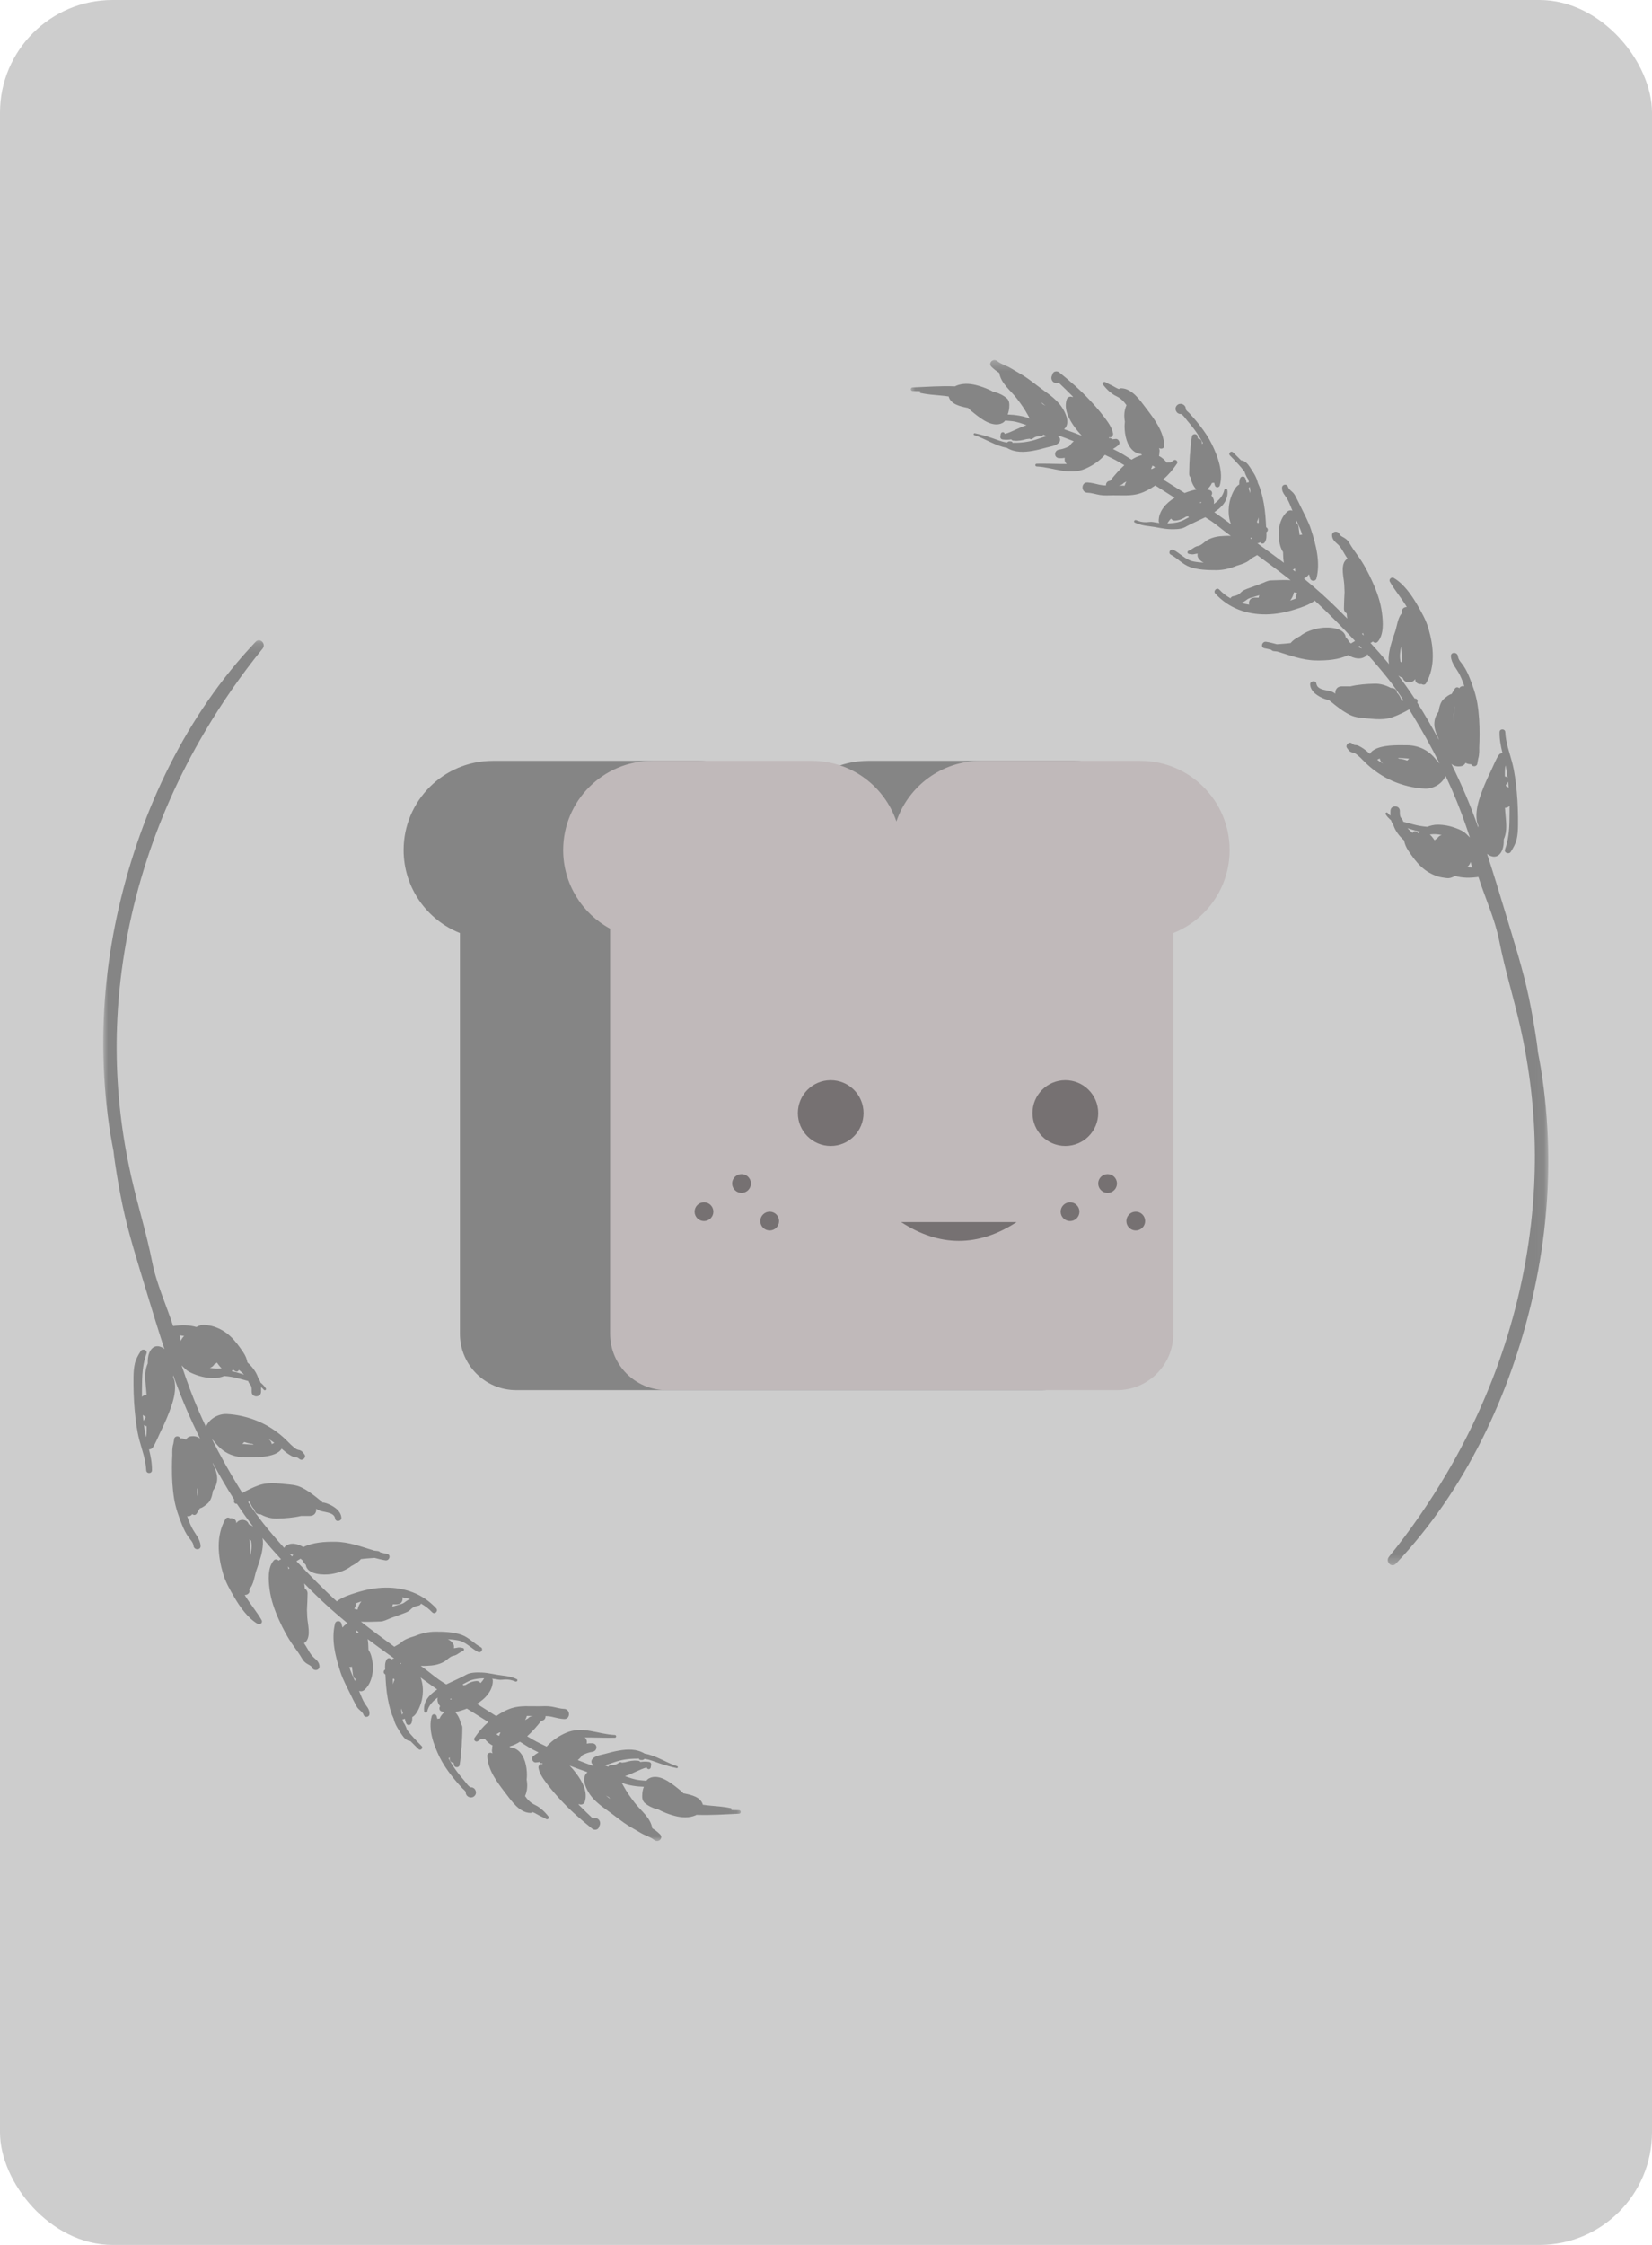 <?xml version="1.0" encoding="UTF-8"?>
<svg width="176px" height="239px" viewBox="0 0 176 239" version="1.1" xmlns="http://www.w3.org/2000/svg" xmlns:xlink="http://www.w3.org/1999/xlink">
    <!-- Generator: sketchtool 58 (101010) - https://sketch.com -->
    <title>BCDDDCFB-9A91-43EA-A84B-B6AB8FB7C80C</title>
    <desc>Created with sketchtool.</desc>
    <defs>
        <rect id="path-1" x="0" y="2.84217094e-14" width="176" height="239" rx="12"></rect>
        <polygon id="path-3" points="0.03 0.334 67.948 0.334 67.948 128.64 0.03 128.64"></polygon>
        <polygon id="path-5" points="0 0.165 67.918 0.165 67.918 128 0 128"></polygon>
    </defs>
    <g id="Page-1" stroke="none" stroke-width="1" fill="none" fill-rule="evenodd">
        <g id="0.0-i---Search-Empty" transform="translate(-218, -300)">
            <g id="Bitmap" transform="translate(218, 300)">
                <g id="No-bread-image">
                    <mask id="mask-2" fill="white">
                        <use xlink:href="#path-1"></use>
                    </mask>
                    <use id="Mask" fill="#CDCDCD" xlink:href="#path-1"></use>
                    <g id="Group-5" mask="url(#mask-2)">
                        <g transform="translate(-9, 17)">
                            <g id="Group-7" stroke-width="1" fill="none" transform="translate(20, 21)">
                                <g id="Group-3" transform="translate(86, 0)">
                                    <mask id="mask-4" fill="white">
                                        <use xlink:href="#path-3"></use>
                                    </mask>
                                    <g id="Clip-2"></g>
                                    <path d="M59.789,54.367 C59.631,54.345 59.475,54.322 59.318,54.296 C59.37,54.257 59.418,54.212 59.462,54.157 C59.563,54.033 59.637,53.905 59.691,53.773 C59.703,53.83 59.714,53.888 59.727,53.948 C59.757,54.079 59.789,54.21 59.817,54.341 C59.807,54.35 59.797,54.358 59.789,54.367 M56.101,51.29 C55.994,51.312 55.905,51.381 55.849,51.468 C55.7,51.264 55.556,51.055 55.381,50.888 C55.363,50.872 55.347,50.858 55.329,50.843 C55.345,50.84 55.361,50.838 55.375,50.836 C55.784,50.79 56.159,50.804 56.562,50.893 C56.573,50.895 56.584,50.898 56.595,50.901 C56.389,50.95 56.203,51.101 56.101,51.29 M54.139,50.725 C54.063,50.669 53.987,50.612 53.911,50.553 C53.738,50.418 53.538,50.524 53.51,50.685 C53.375,50.577 53.243,50.466 53.117,50.343 C53.059,50.286 53.003,50.226 52.948,50.166 C53.043,50.198 53.136,50.229 53.23,50.261 C53.574,50.375 53.914,50.466 54.26,50.537 C54.209,50.596 54.171,50.659 54.139,50.725 M53.088,42.81 C53.033,42.865 52.976,42.918 52.921,42.973 C52.637,42.869 52.345,42.798 52.049,42.767 C52.006,42.74 51.965,42.712 51.924,42.682 C52.134,42.694 52.344,42.707 52.553,42.719 C52.755,42.73 52.948,42.743 53.132,42.766 C53.117,42.781 53.102,42.795 53.088,42.81 M49.727,42.888 C49.8,42.827 49.897,42.785 50.005,42.756 C50.021,42.902 50.084,43.046 50.208,43.166 C50.253,43.212 50.3,43.256 50.349,43.303 C50.136,43.172 49.929,43.034 49.727,42.888 M48.11,29.483 C48.153,29.457 48.191,29.426 48.229,29.393 C48.241,29.485 48.259,29.577 48.283,29.667 C48.225,29.605 48.168,29.544 48.11,29.483 M47.707,30.905 C47.752,30.852 47.794,30.797 47.835,30.74 C47.926,30.839 48.016,30.939 48.107,31.038 C47.98,30.986 47.848,30.947 47.707,30.905 M41.455,18.962 C41.414,18.68 41.377,18.395 41.344,18.103 C41.329,17.877 41.217,17.729 41.073,17.652 C41.09,17.572 41.106,17.493 41.122,17.414 C41.234,17.678 41.348,17.941 41.469,18.202 C41.574,18.43 41.661,18.676 41.732,18.928 C41.639,18.922 41.543,18.934 41.455,18.962 M41.085,25.394 C41.025,25.491 41.026,25.612 41.067,25.719 C40.989,25.751 40.911,25.782 40.832,25.809 C40.703,25.856 40.574,25.899 40.445,25.94 C40.618,25.731 40.752,25.475 40.833,25.157 C40.842,25.125 40.845,25.092 40.849,25.06 C40.895,25.069 40.941,25.077 40.987,25.086 C41.056,25.101 41.124,25.12 41.192,25.141 C41.165,25.225 41.14,25.303 41.085,25.394 M40.955,22.512 C40.975,22.624 40.989,22.737 40.992,22.852 C40.904,22.784 40.817,22.715 40.729,22.646 C40.806,22.62 40.882,22.576 40.955,22.512 M37.154,25.407 C37.123,25.484 37.106,25.556 37.102,25.627 C36.912,25.622 36.739,25.617 36.601,25.623 C36.601,25.625 36.601,25.628 36.601,25.631 C36.178,25.638 35.985,26.056 36.088,26.377 C35.806,26.332 35.529,26.271 35.26,26.191 C35.414,26.131 35.559,26.049 35.695,25.948 C35.886,25.806 35.967,25.73 36.197,25.663 C36.521,25.568 36.845,25.472 37.168,25.376 C37.164,25.386 37.159,25.396 37.154,25.407 M36.917,17.553 C36.988,17.405 37.044,17.25 37.086,17.087 C37.093,17.276 37.095,17.464 37.097,17.652 C37.061,17.663 37.024,17.677 36.991,17.694 C36.985,17.682 36.98,17.669 36.974,17.657 C36.959,17.625 36.94,17.59 36.917,17.553 M36.19,19.291 C36.247,19.277 36.298,19.257 36.347,19.234 C36.347,19.256 36.347,19.278 36.346,19.299 C36.345,19.339 36.349,19.375 36.354,19.41 C36.299,19.37 36.244,19.331 36.19,19.291 M36.023,14.028 C36.045,13.951 36.08,13.886 36.136,13.846 C36.137,13.846 36.138,13.844 36.141,13.843 C36.141,13.849 36.143,13.856 36.144,13.863 C36.172,14.003 36.19,14.146 36.207,14.287 C36.202,14.357 36.194,14.428 36.19,14.497 C36.153,14.329 36.1,14.17 36.023,14.028 M30.907,15.562 C30.882,15.546 30.857,15.53 30.833,15.515 C30.847,15.494 30.862,15.473 30.875,15.453 C30.936,15.452 30.983,15.457 31.022,15.467 C30.983,15.498 30.946,15.53 30.907,15.562 M29.166,17.335 C28.693,17.598 28.169,17.678 27.63,17.715 C27.544,17.722 27.457,17.724 27.37,17.726 C27.471,17.536 27.605,17.366 27.758,17.21 C27.848,17.345 27.996,17.44 28.179,17.429 C28.624,17.404 29.007,17.239 29.354,17.007 C29.427,16.998 29.498,16.986 29.57,16.973 C29.6,17.009 29.631,17.041 29.669,17.069 C29.5,17.156 29.333,17.243 29.166,17.335 M25.759,11.926 C25.714,11.923 25.668,11.925 25.625,11.932 C25.667,11.849 25.707,11.763 25.741,11.675 C25.755,11.64 25.763,11.605 25.766,11.571 C25.888,11.609 25.983,11.671 26.06,11.749 C25.958,11.805 25.858,11.863 25.759,11.926 M22.82,13.704 C22.794,13.704 22.769,13.704 22.743,13.704 C22.556,13.702 22.369,13.7 22.181,13.698 C22.186,13.694 22.189,13.691 22.193,13.687 C22.217,13.687 22.242,13.685 22.267,13.681 C22.398,13.659 22.491,13.614 22.597,13.536 C22.632,13.509 22.66,13.479 22.68,13.446 C22.789,13.384 22.898,13.322 23.007,13.261 C22.924,13.397 22.859,13.544 22.82,13.704 M14.067,5.012 C14.025,4.951 13.985,4.891 13.944,4.83 C14.096,4.949 14.247,5.07 14.392,5.197 C14.281,5.137 14.173,5.076 14.067,5.012 M52.276,30.814 C52.306,31.399 52.337,31.985 52.366,32.57 C52.328,32.536 52.289,32.503 52.251,32.47 C52.225,32.447 52.208,32.434 52.195,32.426 C52.199,32.408 52.197,32.373 52.185,32.308 C52.091,31.833 52.174,31.305 52.276,30.814 M57.869,38.011 C57.877,37.71 57.906,37.43 57.954,37.162 C57.956,37.209 57.959,37.258 57.961,37.306 C57.952,37.519 57.948,37.732 57.941,37.946 C57.903,38 57.879,38.069 57.877,38.154 C57.874,38.372 57.868,38.608 57.864,38.852 C57.861,38.571 57.862,38.29 57.869,38.011 M63.367,43.604 C63.379,43.567 63.391,43.53 63.402,43.494 C63.492,43.927 63.56,44.362 63.617,44.801 C63.542,44.719 63.435,44.667 63.33,44.672 C63.312,44.314 63.325,43.957 63.367,43.604 M63.738,45.87 C63.66,45.787 63.559,45.728 63.452,45.705 C63.444,45.661 63.438,45.617 63.431,45.572 C63.515,45.459 63.595,45.345 63.668,45.223 C63.694,45.438 63.716,45.654 63.738,45.87 M67.931,84.139 C67.863,81.327 67.611,78.504 67.158,75.726 C67.066,75.17 66.966,74.614 66.856,74.06 C66.81,73.636 66.758,73.211 66.694,72.785 C66.461,71.229 66.194,69.681 65.868,68.142 C65.221,65.077 64.252,62.091 63.353,59.093 C62.733,57.025 62.101,54.962 61.432,52.909 C61.891,53.272 62.504,53.376 62.896,52.779 C63.161,52.378 63.219,51.853 63.208,51.356 C63.619,50.44 63.445,49.497 63.371,48.498 C63.362,48.378 63.344,48.2 63.334,48.003 C63.523,48.009 63.71,47.93 63.828,47.789 C63.831,48.325 63.82,48.861 63.813,49.396 C63.797,50.426 63.692,51.454 63.341,52.429 C63.208,52.798 63.761,52.999 63.955,52.687 C64.208,52.281 64.467,51.841 64.578,51.371 C64.69,50.885 64.719,50.379 64.723,49.883 C64.736,48.69 64.704,47.486 64.592,46.299 C64.494,45.265 64.366,44.186 64.102,43.181 C63.818,42.107 63.417,41.071 63.37,39.95 C63.353,39.558 62.762,39.555 62.759,39.95 C62.75,40.715 62.889,41.45 63.074,42.183 C62.919,42.176 62.761,42.242 62.655,42.405 C62.335,42.898 62.055,43.643 61.76,44.241 C61.337,45.097 60.964,45.986 60.661,46.89 C60.394,47.695 60.213,48.532 60.334,49.378 C60.361,49.554 60.417,49.726 60.499,49.881 C60.496,49.958 60.493,50.034 60.492,50.11 C60.481,50.079 60.472,50.049 60.461,50.019 C59.664,47.73 58.703,45.501 57.628,43.328 C57.897,43.551 58.254,43.654 58.723,43.556 C58.894,43.52 59.06,43.375 59.136,43.209 C59.308,43.32 59.513,43.369 59.738,43.361 C59.828,43.655 60.321,43.643 60.385,43.331 C60.422,43.149 60.451,42.967 60.479,42.785 C60.551,42.57 60.577,42.331 60.587,42.137 C60.597,41.961 60.597,41.78 60.593,41.596 C60.618,41.14 60.625,40.681 60.628,40.217 C60.634,39.099 60.575,37.986 60.394,36.882 C60.233,35.924 59.899,34.977 59.535,34.077 C59.364,33.652 59.161,33.242 58.904,32.862 C58.693,32.548 58.369,32.272 58.327,31.868 C58.277,31.4 57.548,31.382 57.577,31.868 C57.622,32.63 58.179,33.17 58.506,33.817 C58.702,34.205 58.867,34.627 59.009,35.06 C58.813,34.999 58.566,35.083 58.468,35.275 C58.35,35.149 58.124,35.12 57.999,35.313 C57.879,35.498 57.763,35.69 57.654,35.887 C57.352,35.95 57.099,36.187 56.865,36.372 C56.485,36.67 56.339,37.243 56.262,37.758 C56.014,38.089 55.86,38.449 55.817,38.898 C55.761,39.478 56.001,40.111 56.267,40.642 C56.276,40.679 56.282,40.716 56.291,40.754 C55.57,39.419 54.811,38.089 53.99,36.803 C54.069,36.646 54.024,36.409 53.819,36.376 C53.78,36.37 53.742,36.368 53.706,36.363 C53.158,35.526 52.582,34.71 51.973,33.927 C52.123,34.03 52.282,34.119 52.448,34.186 C52.597,34.764 53.487,34.801 53.767,34.289 C53.772,34.332 53.776,34.375 53.782,34.417 C53.826,34.735 54.157,34.869 54.448,34.824 C54.596,34.929 54.822,34.926 54.934,34.73 C55.946,32.964 55.738,30.812 55.188,28.926 C54.913,27.985 54.449,27.18 53.959,26.341 C53.365,25.327 52.552,24.167 51.521,23.553 C51.299,23.372 50.91,23.641 51.078,23.939 C51.609,24.875 52.332,25.696 52.88,26.63 C52.578,26.612 52.264,26.859 52.386,27.205 C52.391,27.218 52.395,27.231 52.4,27.246 C51.924,27.68 51.825,28.681 51.654,29.192 C51.412,29.917 51.14,30.631 51.014,31.389 C50.942,31.818 50.89,32.287 50.988,32.707 C50.343,31.933 49.68,31.176 48.998,30.435 C49.1,30.419 49.197,30.369 49.254,30.289 C49.381,30.442 49.637,30.484 49.781,30.322 C50.452,29.559 50.35,28.215 50.235,27.28 C50.089,26.108 49.691,24.992 49.207,23.92 C48.776,22.964 48.281,22.019 47.665,21.169 C47.34,20.721 47.022,20.274 46.747,19.795 C46.62,19.575 46.492,19.455 46.286,19.308 C46.15,19.21 45.771,19.06 45.716,18.892 C45.578,18.466 44.898,18.526 44.912,19 C44.926,19.406 45.191,19.657 45.481,19.909 C45.887,20.26 46.084,20.735 46.371,21.184 C46.432,21.282 46.497,21.379 46.56,21.476 C46.463,21.531 46.377,21.608 46.31,21.694 C45.827,22.322 46.166,23.497 46.212,24.212 C46.231,24.486 46.229,24.754 46.246,25.023 C46.22,25.608 46.186,26.194 46.181,26.781 C46.178,27.035 46.302,27.211 46.473,27.309 C46.484,27.493 46.503,27.675 46.535,27.855 C46.248,27.564 45.96,27.274 45.672,26.985 C44.471,25.781 43.214,24.66 41.91,23.592 C41.966,23.574 42.023,23.547 42.076,23.509 C42.236,23.395 42.362,23.275 42.465,23.148 C42.501,23.291 42.54,23.435 42.579,23.581 C42.667,23.911 43.167,23.916 43.252,23.581 C43.692,21.86 43.198,19.987 42.659,18.329 C42.396,17.524 41.959,16.748 41.594,15.982 C41.423,15.625 41.248,15.269 41.065,14.917 C40.954,14.705 40.864,14.542 40.685,14.381 C40.51,14.224 40.298,14.056 40.22,13.828 C40.102,13.48 39.605,13.547 39.585,13.913 C39.567,14.241 39.703,14.505 39.9,14.763 C40.173,15.121 40.335,15.488 40.504,15.904 C40.569,16.061 40.631,16.219 40.695,16.377 C40.518,16.302 40.301,16.319 40.105,16.502 C39.164,17.371 39.061,18.968 39.405,20.144 C39.465,20.352 39.563,20.566 39.693,20.773 C39.699,21.239 39.73,21.644 39.781,21.916 C39.423,21.644 39.061,21.375 38.696,21.107 C38.119,20.682 37.538,20.262 36.955,19.843 C37.062,19.835 37.166,19.797 37.252,19.726 C37.256,19.73 37.258,19.735 37.261,19.739 C37.379,19.919 37.628,19.919 37.745,19.739 C37.955,19.417 37.935,19.035 37.913,18.662 C37.942,18.642 37.97,18.619 37.995,18.593 C38.1,18.488 38.099,18.315 37.995,18.21 C37.961,18.177 37.925,18.148 37.887,18.122 C37.87,17.717 37.847,17.312 37.812,16.908 C37.739,16.018 37.584,15.123 37.336,14.266 C37.249,13.969 37.139,13.686 37.009,13.415 C37.001,13.38 36.992,13.344 36.983,13.309 C36.824,12.701 36.49,12.239 36.153,11.72 C35.934,11.381 35.633,11.04 35.225,11.015 C34.942,10.724 34.649,10.439 34.359,10.158 C34.145,9.949 33.821,10.271 34.031,10.485 C34.568,11.035 35.108,11.59 35.575,12.191 C35.615,12.3 35.65,12.403 35.684,12.486 C35.755,12.662 35.828,12.825 35.948,12.975 C35.99,13.028 36.027,13.183 36.06,13.353 C36,13.338 35.933,13.344 35.862,13.381 C35.846,13.389 35.83,13.398 35.814,13.407 C35.783,13.244 35.744,13.085 35.685,12.936 C35.563,12.62 35.189,12.699 35.119,12.94 C35.116,12.939 35.113,12.937 35.109,12.936 C35.039,13.137 35.023,13.358 35.028,13.58 C34.464,13.867 34.097,15.002 34.006,15.416 C33.839,16.192 33.851,17.063 34.142,17.807 C33.555,17.377 32.968,16.946 32.371,16.53 C33.226,15.968 33.899,15.225 33.756,14.167 C33.734,14.003 33.462,14.013 33.431,14.167 C33.307,14.784 32.865,15.268 32.312,15.665 C32.4,15.329 32.279,14.998 32.053,14.745 C32.186,14.594 32.161,14.294 31.965,14.212 C31.847,14.162 31.724,14.126 31.596,14.101 C31.84,13.908 32.004,13.676 32.113,13.419 C32.194,13.419 32.275,13.409 32.351,13.387 C32.374,13.487 32.4,13.586 32.43,13.685 C32.506,13.94 32.879,13.945 32.952,13.685 C33.357,12.257 32.737,10.575 32.108,9.292 C31.768,8.597 31.331,7.951 30.859,7.338 C30.623,7.033 30.376,6.737 30.124,6.446 C29.987,6.288 29.845,6.134 29.703,5.981 C29.609,5.881 29.328,5.682 29.33,5.533 C29.333,5.057 28.731,4.815 28.396,5.148 C28.059,5.483 28.304,6.079 28.783,6.077 C28.99,6.077 29.388,6.679 29.52,6.828 C29.77,7.111 30.007,7.402 30.23,7.704 C30.577,8.17 30.887,8.663 31.162,9.175 C31.121,9.202 31.081,9.235 31.045,9.277 C31.045,9.226 31.045,9.175 31.043,9.124 C31.036,8.845 30.837,8.7 30.625,8.688 C30.612,8.606 30.599,8.525 30.584,8.443 C30.531,8.148 30.039,8.148 29.987,8.443 C29.879,9.043 29.825,9.655 29.79,10.268 C29.777,10.328 29.769,10.387 29.765,10.45 C29.723,11.107 29.692,11.758 29.692,12.417 C29.68,12.593 29.74,12.728 29.837,12.824 C29.917,13.271 30.093,13.695 30.422,14.077 C30.435,14.091 30.449,14.104 30.462,14.117 C30.033,14.192 29.601,14.331 29.207,14.487 C28.444,14.005 27.68,13.526 26.917,13.046 C27.5,12.545 27.96,11.996 28.4,11.347 C28.54,11.139 28.26,10.861 28.052,11.001 C27.939,11.077 27.828,11.154 27.718,11.233 C27.578,11.24 27.431,11.222 27.296,11.248 C27.083,10.95 26.778,10.701 26.49,10.552 C26.483,10.549 26.477,10.546 26.471,10.543 C26.506,10.435 26.522,10.319 26.513,10.196 C26.556,10.039 26.549,9.866 26.47,9.695 C26.694,9.847 27.056,9.766 27.039,9.424 C26.958,7.875 25.987,6.626 25.077,5.43 C24.447,4.604 23.615,3.371 22.467,3.335 C22.353,3.331 22.265,3.366 22.202,3.421 C22.048,3.359 21.899,3.293 21.739,3.193 C21.426,3.001 21.069,2.874 20.757,2.681 C20.606,2.588 20.389,2.781 20.502,2.932 C20.851,3.401 21.385,3.925 21.916,4.172 C22.406,4.4 22.724,4.722 23.014,5.139 C23.012,5.143 23.011,5.145 23.009,5.149 C22.756,5.714 22.737,6.313 22.842,6.903 C22.817,7.09 22.808,7.272 22.81,7.414 C22.817,8.286 23.034,9.402 23.734,9.995 C23.962,10.188 24.262,10.32 24.564,10.333 C24.599,10.37 24.635,10.402 24.671,10.438 C24.624,10.45 24.575,10.463 24.527,10.479 C24.183,10.587 23.86,10.746 23.555,10.94 L22.739,10.431 C22.366,10.198 21.972,9.993 21.57,9.803 C21.771,9.684 21.965,9.553 22.146,9.403 C22.409,9.185 22.197,8.709 21.865,8.73 C21.726,8.739 21.586,8.755 21.449,8.776 C21.413,8.653 21.277,8.602 21.164,8.665 C21.163,8.624 21.159,8.582 21.153,8.54 C21.391,8.65 21.625,8.37 21.579,8.14 C21.447,7.461 21.015,6.9 20.605,6.359 C20.144,5.752 19.645,5.18 19.125,4.623 C18.115,3.54 17.003,2.571 15.849,1.644 C15.583,1.43 15.114,1.541 15.127,1.942 C15.121,1.734 15.139,1.851 15.078,1.966 C14.889,2.327 15.121,2.786 15.55,2.786 C15.636,2.786 15.714,2.767 15.783,2.734 C16.306,3.224 16.817,3.725 17.319,4.237 C17.301,4.25 17.284,4.262 17.269,4.277 C17.056,4.167 16.74,4.241 16.647,4.524 C16.298,5.576 16.911,6.684 17.521,7.513 C17.744,7.818 17.991,8.113 18.259,8.39 C17.638,8.147 17.012,7.917 16.38,7.701 C16.388,7.681 16.397,7.66 16.404,7.639 C16.443,7.61 16.479,7.575 16.509,7.537 C16.999,6.901 16.479,5.849 16.087,5.291 C15.606,4.609 14.928,4.094 14.255,3.612 C13.452,3.04 12.725,2.407 11.874,1.896 C11.484,1.661 11.084,1.441 10.696,1.204 C10.231,0.919 9.67,0.789 9.239,0.442 C8.815,0.101 8.237,0.64 8.629,1.048 C8.873,1.3 9.157,1.508 9.458,1.699 C9.644,2.839 10.646,3.538 11.331,4.427 C11.771,5 12.167,5.566 12.515,6.202 C12.581,6.323 12.649,6.444 12.719,6.564 C12.343,6.412 11.951,6.314 11.551,6.245 C11.156,6.177 10.756,6.145 10.355,6.129 C10.455,5.878 10.505,5.595 10.521,5.378 C10.548,4.999 10.543,4.639 10.23,4.374 C9.902,4.096 9.512,3.912 9.107,3.777 C9.037,3.754 8.965,3.739 8.893,3.73 C8.874,3.726 8.858,3.724 8.843,3.722 C8.663,3.616 8.473,3.53 8.283,3.446 C7.884,3.27 7.474,3.129 7.052,3.017 C6.322,2.824 5.52,2.78 4.821,3.09 C4.795,3.1 4.773,3.117 4.753,3.135 C4.734,3.134 4.715,3.133 4.697,3.132 C3.201,3.078 1.706,3.185 0.214,3.25 C-0.031,3.261 -0.031,3.618 0.214,3.627 C0.491,3.638 0.769,3.644 1.048,3.649 C0.982,3.698 0.993,3.826 1.086,3.845 C1.797,3.995 2.518,4.05 3.242,4.112 C3.529,4.138 3.802,4.169 4.068,4.211 C4.277,5.033 5.281,5.262 6.036,5.412 C6.07,5.419 6.105,5.425 6.139,5.431 C6.322,5.638 6.555,5.816 6.76,5.98 C7.21,6.34 7.671,6.699 8.197,6.946 C8.691,7.177 9.287,7.302 9.794,7.033 C9.92,6.966 10.019,6.878 10.097,6.777 C10.335,6.792 10.571,6.811 10.808,6.838 C11.367,6.903 11.859,7.089 12.366,7.264 C11.572,7.511 10.856,7.973 10.055,8.198 C9.997,7.941 9.647,7.95 9.613,8.227 C9.603,8.303 9.593,8.379 9.579,8.456 C9.542,8.642 9.656,8.769 9.837,8.792 C10.145,8.833 10.441,8.822 10.736,8.777 C10.799,8.867 10.902,8.926 11.039,8.913 C11.04,8.913 11.041,8.913 11.042,8.913 C11.494,8.967 11.923,8.87 12.351,8.749 C12.463,8.741 12.582,8.727 12.704,8.706 C12.776,8.763 12.876,8.784 12.961,8.726 C13.129,8.613 13.259,8.53 13.402,8.487 C13.516,8.469 13.63,8.458 13.746,8.454 C13.934,8.468 14.072,8.39 14.156,8.272 C14.276,8.339 14.404,8.389 14.537,8.426 C14.083,8.536 13.626,8.728 13.249,8.839 C12.455,9.074 11.701,9.147 10.9,9.135 C10.886,9.134 10.874,9.134 10.86,9.134 C10.865,9.076 10.837,9.015 10.771,9.005 C10.522,8.963 10.405,8.976 10.285,9.113 C9.73,9.044 9.166,8.793 8.652,8.623 C8.068,8.429 7.462,8.25 6.856,8.128 C6.727,8.101 6.675,8.285 6.802,8.327 C7.976,8.702 9.041,9.468 10.268,9.675 C10.273,9.678 10.278,9.682 10.284,9.686 C11.128,10.198 12.117,10.159 13.057,9.99 C13.546,9.902 14.037,9.775 14.519,9.64 C14.982,9.51 15.493,9.482 15.83,9.104 C15.993,8.921 15.986,8.611 15.75,8.485 C15.725,8.471 15.697,8.461 15.672,8.449 C15.724,8.434 15.771,8.408 15.815,8.378 C16.296,8.551 16.775,8.732 17.249,8.921 C17.298,8.94 17.346,8.96 17.394,8.979 C17.213,9.131 17.052,9.309 16.915,9.506 C16.58,9.676 16.231,9.814 15.851,9.862 C15.274,9.937 15.243,10.743 15.851,10.78 C16.054,10.792 16.249,10.777 16.44,10.742 C16.433,10.801 16.427,10.861 16.425,10.92 C16.416,11.104 16.509,11.28 16.65,11.399 C16.47,11.403 16.289,11.401 16.104,11.399 C15.213,11.386 14.335,11.357 13.446,11.373 C13.255,11.376 13.257,11.657 13.446,11.664 C15.238,11.74 16.886,12.667 18.656,11.891 C19.368,11.579 20.022,11.147 20.563,10.588 C20.611,10.538 20.662,10.483 20.712,10.426 C20.955,10.541 21.198,10.657 21.44,10.777 C21.898,11.002 22.346,11.257 22.786,11.528 C22.223,12.03 21.724,12.625 21.262,13.195 C21.055,13.196 20.847,13.335 20.829,13.614 C20.828,13.638 20.826,13.661 20.824,13.685 C20.598,13.677 20.374,13.657 20.148,13.608 C19.716,13.51 19.304,13.391 18.858,13.368 C18.155,13.333 18.153,14.434 18.858,14.458 C19.312,14.473 19.746,14.624 20.193,14.698 C20.651,14.773 21.125,14.735 21.589,14.731 C22.515,14.723 23.497,14.82 24.392,14.546 C25.002,14.359 25.559,14.045 26.081,13.683 C26.766,14.122 27.453,14.559 28.14,14.995 C27.247,15.532 26.416,16.43 26.446,17.504 C26.449,17.58 26.483,17.641 26.533,17.68 C26.301,17.654 26.068,17.618 25.839,17.573 C25.614,17.53 25.347,17.587 25.119,17.593 C24.74,17.605 24.39,17.526 24.044,17.379 C23.874,17.306 23.724,17.547 23.896,17.63 C24.387,17.865 24.908,17.966 25.446,18.025 C26.182,18.103 26.883,18.31 27.63,18.339 C28.11,18.358 28.833,18.361 29.265,18.115 C29.657,17.892 30.067,17.701 30.476,17.51 C30.761,17.378 31.081,17.233 31.409,17.071 L31.834,17.341 C32.495,17.76 33.103,18.301 33.734,18.765 C33.866,18.863 33.998,18.958 34.13,19.055 C33.911,19.036 33.679,19.051 33.451,19.059 C32.801,19.085 32.228,19.167 31.645,19.492 C31.329,19.668 30.999,20.076 30.633,20.129 C30.255,20.183 29.991,20.515 29.638,20.631 C29.484,20.68 29.464,20.921 29.638,20.962 C29.827,21.004 30.047,21.049 30.239,20.996 C30.359,20.962 30.48,20.951 30.601,20.94 C30.561,21.095 30.579,21.266 30.663,21.4 C30.81,21.636 31.009,21.795 31.239,21.901 C30.863,21.882 30.49,21.841 30.135,21.773 C29.326,21.617 28.738,20.918 28.027,20.545 C27.694,20.369 27.4,20.868 27.731,21.048 C28.442,21.432 29.01,22.098 29.777,22.366 C30.655,22.675 31.641,22.703 32.563,22.703 C33.351,22.703 34.076,22.512 34.767,22.228 C34.792,22.222 34.816,22.215 34.842,22.207 C35.413,22.034 35.966,21.837 36.318,21.451 C36.525,21.334 36.732,21.214 36.938,21.096 C38.138,21.969 39.329,22.852 40.495,23.77 C40.381,23.765 40.273,23.763 40.173,23.758 C39.582,23.738 38.994,23.782 38.405,23.793 C38.06,23.799 37.672,24.022 37.352,24.14 C36.935,24.293 36.517,24.448 36.1,24.602 C35.74,24.735 35.45,24.82 35.181,25.096 C34.945,25.338 34.71,25.417 34.383,25.478 C34.225,25.508 34.136,25.596 34.098,25.703 C33.662,25.458 33.257,25.152 32.904,24.774 C32.64,24.489 32.216,24.914 32.477,25.198 C33.907,26.753 35.816,27.437 37.909,27.41 C38.957,27.396 39.991,27.191 40.985,26.875 C41.612,26.675 42.485,26.409 43.067,25.941 C44.565,27.308 45.978,28.765 47.366,30.241 C47.219,30.326 47.074,30.415 46.928,30.504 C46.857,30.448 46.788,30.388 46.72,30.329 C46.658,30.185 46.564,30.047 46.444,29.917 C46.42,29.891 46.394,29.87 46.371,29.846 C46.238,28.792 44.493,28.733 43.669,28.86 C42.933,28.973 42.105,29.236 41.504,29.729 C41.364,29.799 41.229,29.875 41.1,29.955 C40.873,30.095 40.664,30.256 40.501,30.461 C40.016,30.528 39.518,30.549 39.035,30.588 C38.66,30.483 38.281,30.39 37.898,30.329 C37.451,30.257 37.252,30.927 37.709,31.014 C37.954,31.062 38.198,31.119 38.439,31.182 C38.494,31.255 38.583,31.309 38.705,31.322 C38.832,31.337 38.958,31.351 39.084,31.365 C40.44,31.775 41.748,32.291 43.21,32.313 C44.328,32.328 45.607,32.251 46.63,31.744 C47.244,32.108 47.992,32.297 48.57,31.809 C48.62,31.767 48.649,31.707 48.662,31.644 C49.418,32.483 50.154,33.343 50.858,34.227 C51.454,34.975 51.997,35.758 52.515,36.557 C52.45,36.582 52.384,36.609 52.32,36.637 C52.306,36.549 52.285,36.462 52.255,36.384 C52.166,36.14 52.015,35.92 51.822,35.725 C51.808,35.503 51.648,35.29 51.335,35.254 C51.281,35.247 51.225,35.243 51.169,35.237 C50.634,34.939 50.003,34.776 49.477,34.79 C48.604,34.811 47.715,34.871 46.862,35.073 C46.549,35.073 46.237,35.073 45.923,35.072 C45.437,35.071 45.217,35.477 45.263,35.846 C45.262,35.847 45.261,35.848 45.261,35.848 C45.2,35.807 45.139,35.767 45.079,35.728 C44.585,35.412 43.358,35.576 43.24,34.773 C43.184,34.397 42.565,34.49 42.579,34.861 C42.612,35.676 43.517,36.2 44.203,36.434 C44.27,36.455 44.34,36.473 44.41,36.488 L44.506,36.503 C44.636,36.489 44.665,36.504 44.596,36.549 C44.841,36.73 45.069,36.931 45.308,37.118 C45.795,37.496 46.29,37.855 46.847,38.122 C47.435,38.404 47.99,38.413 48.625,38.479 C49.248,38.543 49.858,38.605 50.485,38.544 C51.137,38.48 51.705,38.24 52.29,37.962 C52.569,37.83 52.856,37.686 53.127,37.521 C53.254,37.723 53.379,37.925 53.503,38.129 C54.53,39.801 55.486,41.518 56.364,43.273 C56.247,43.155 56.121,43.039 56.013,42.899 C55.226,41.874 54.164,41.349 52.88,41.34 C51.971,41.335 49.537,41.227 48.946,42.255 C48.674,42.015 48.407,41.785 48.09,41.593 C47.92,41.492 47.63,41.316 47.427,41.323 C47.237,41.33 47.172,41.244 47.011,41.127 C46.718,40.912 46.287,41.339 46.506,41.631 C46.613,41.776 46.722,41.952 46.886,42.042 C47.041,42.125 47.226,42.118 47.361,42.204 C47.791,42.477 48.116,42.85 48.476,43.203 C49.282,43.992 50.282,44.673 51.316,45.127 C52.386,45.6 53.629,45.908 54.799,45.958 C55.689,45.996 56.671,45.444 57.006,44.595 C57.258,45.127 57.504,45.665 57.74,46.206 C58.445,47.824 59.046,49.482 59.599,51.156 C59.466,51.023 59.33,50.891 59.192,50.762 C58.895,50.482 58.577,50.35 58.2,50.2 C57.532,49.935 56.807,49.789 56.085,49.801 C55.81,49.805 55.414,49.881 55.045,50.025 C54.559,49.983 54.076,49.908 53.609,49.779 C53.264,49.683 52.883,49.596 52.508,49.487 C52.494,49.451 52.481,49.416 52.469,49.38 C52.413,49.204 52.259,49.114 52.195,48.949 C52.121,48.756 52.14,48.532 52.136,48.328 C52.123,47.687 51.148,47.687 51.137,48.328 C51.135,48.49 51.127,48.663 51.131,48.837 C51.02,48.746 50.917,48.649 50.825,48.536 C50.732,48.423 50.546,48.571 50.623,48.692 C50.781,48.945 50.978,49.15 51.198,49.325 C51.219,49.402 51.246,49.477 51.284,49.547 C51.391,49.75 51.433,49.784 51.477,49.917 C51.561,50.171 51.694,50.408 51.841,50.631 C52.05,50.945 52.306,51.223 52.589,51.475 C52.657,51.863 52.801,52.215 53.057,52.592 C53.458,53.185 53.885,53.786 54.412,54.273 C54.923,54.747 55.503,55.091 56.167,55.305 C56.466,55.402 56.778,55.441 57.088,55.482 C57.466,55.532 57.72,55.41 58.029,55.257 C58.822,55.494 59.653,55.482 60.505,55.362 C61.236,57.646 62.27,59.838 62.732,62.198 C63.337,65.285 64.291,68.312 64.98,71.385 C65.198,72.355 65.391,73.328 65.564,74.303 C65.581,74.409 65.599,74.514 65.617,74.619 C65.624,74.658 65.631,74.696 65.638,74.735 C66.398,79.218 66.675,83.758 66.44,88.314 C65.887,99.079 62.596,109.587 57.125,118.871 C55.298,121.969 53.247,124.945 50.977,127.74 C50.565,128.248 51.244,128.971 51.715,128.473 C59.102,120.667 63.862,110.58 66.265,100.188 C67.478,94.935 68.06,89.529 67.931,84.139" id="Fill-1" fill="#858585" mask="url(#mask-4)"></path>
                                </g>
                                <g id="Group-6" transform="translate(0, 30)">
                                    <mask id="mask-6" fill="white">
                                        <use xlink:href="#path-5"></use>
                                    </mask>
                                    <g id="Clip-5"></g>
                                    <path d="M8.161,74.166 C8.317,74.186 8.475,74.21 8.63,74.236 C8.578,74.274 8.531,74.319 8.487,74.374 C8.386,74.497 8.312,74.625 8.257,74.757 C8.246,74.7 8.235,74.642 8.221,74.582 C8.191,74.452 8.161,74.321 8.131,74.19 C8.141,74.182 8.151,74.174 8.161,74.166 M11.848,77.231 C11.954,77.21 12.044,77.14 12.1,77.053 C12.248,77.256 12.393,77.465 12.568,77.632 C12.586,77.648 12.602,77.662 12.62,77.676 C12.604,77.677 12.587,77.681 12.572,77.683 C12.164,77.729 11.79,77.715 11.387,77.627 C11.375,77.625 11.364,77.621 11.353,77.619 C11.56,77.568 11.746,77.419 11.848,77.231 M13.808,77.794 C13.885,77.849 13.962,77.906 14.037,77.964 C14.211,78.1 14.411,77.993 14.438,77.834 C14.573,77.941 14.706,78.052 14.831,78.174 C14.89,78.232 14.946,78.291 15,78.351 C14.906,78.32 14.812,78.287 14.718,78.257 C14.376,78.142 14.034,78.052 13.69,77.982 C13.738,77.921 13.778,77.86 13.808,77.794 M14.861,85.679 C14.916,85.624 14.972,85.572 15.027,85.518 C15.312,85.62 15.605,85.692 15.899,85.722 C15.942,85.749 15.983,85.777 16.025,85.807 C15.815,85.795 15.605,85.781 15.396,85.771 C15.193,85.759 15,85.747 14.817,85.724 C14.832,85.709 14.847,85.695 14.861,85.679 M18.221,85.602 C18.149,85.663 18.051,85.705 17.944,85.734 C17.928,85.589 17.864,85.445 17.741,85.324 C17.695,85.281 17.649,85.234 17.6,85.188 C17.812,85.319 18.02,85.456 18.221,85.602 M19.838,98.959 C19.795,98.984 19.757,99.014 19.719,99.048 C19.708,98.956 19.69,98.865 19.666,98.774 C19.724,98.836 19.78,98.897 19.838,98.959 M20.241,97.541 C20.198,97.595 20.155,97.649 20.114,97.705 C20.022,97.606 19.933,97.507 19.841,97.408 C19.967,97.461 20.101,97.499 20.241,97.541 M26.493,109.441 C26.535,109.721 26.572,110.006 26.604,110.297 C26.62,110.521 26.732,110.669 26.875,110.746 C26.859,110.825 26.843,110.904 26.826,110.982 C26.715,110.72 26.6,110.458 26.479,110.198 C26.374,109.97 26.288,109.726 26.216,109.475 C26.311,109.48 26.404,109.469 26.493,109.441 M26.864,103.031 C26.923,102.934 26.922,102.814 26.881,102.709 C26.959,102.676 27.037,102.646 27.117,102.617 C27.245,102.572 27.375,102.529 27.504,102.487 C27.33,102.696 27.197,102.951 27.116,103.268 C27.108,103.301 27.103,103.333 27.1,103.364 C27.053,103.356 27.007,103.348 26.962,103.34 C26.892,103.325 26.825,103.305 26.757,103.284 C26.784,103.201 26.809,103.123 26.864,103.031 M26.994,105.904 C26.974,105.792 26.96,105.679 26.956,105.564 C27.044,105.632 27.132,105.702 27.22,105.77 C27.142,105.795 27.066,105.84 26.994,105.904 M30.794,103.019 C30.825,102.943 30.842,102.871 30.848,102.801 C31.037,102.806 31.209,102.81 31.348,102.804 C31.347,102.802 31.347,102.799 31.346,102.796 C31.77,102.788 31.963,102.372 31.861,102.053 C32.141,102.098 32.418,102.157 32.689,102.238 C32.535,102.298 32.389,102.38 32.253,102.48 C32.063,102.622 31.981,102.697 31.752,102.764 C31.428,102.859 31.104,102.955 30.781,103.05 C30.784,103.04 30.789,103.03 30.794,103.019 M31.032,110.845 C30.96,110.991 30.904,111.146 30.862,111.309 C30.856,111.121 30.854,110.933 30.852,110.745 C30.888,110.734 30.924,110.72 30.958,110.703 C30.963,110.716 30.968,110.729 30.974,110.74 C30.989,110.773 31.009,110.807 31.032,110.845 M31.758,109.112 C31.702,109.127 31.65,109.146 31.601,109.169 C31.602,109.148 31.601,109.126 31.602,109.104 C31.604,109.065 31.6,109.029 31.594,108.994 C31.649,109.034 31.704,109.074 31.758,109.112 M31.927,114.357 C31.903,114.434 31.868,114.498 31.812,114.537 C31.812,114.538 31.81,114.539 31.808,114.54 C31.807,114.535 31.805,114.528 31.804,114.522 C31.777,114.381 31.757,114.239 31.741,114.098 C31.746,114.028 31.754,113.959 31.758,113.889 C31.795,114.056 31.848,114.216 31.927,114.357 M37.042,112.828 C37.067,112.843 37.091,112.859 37.116,112.875 C37.102,112.896 37.088,112.915 37.073,112.937 C37.012,112.938 36.965,112.932 36.926,112.923 C36.965,112.891 37.004,112.86 37.042,112.828 M38.782,111.061 C39.256,110.8 39.781,110.719 40.318,110.683 C40.405,110.677 40.491,110.673 40.578,110.672 C40.478,110.862 40.344,111.03 40.191,111.186 C40.1,111.052 39.952,110.957 39.768,110.967 C39.324,110.993 38.941,111.157 38.595,111.389 C38.522,111.398 38.45,111.41 38.377,111.423 C38.349,111.386 38.317,111.354 38.279,111.326 C38.448,111.24 38.616,111.152 38.782,111.061 M42.189,116.451 C42.235,116.453 42.281,116.452 42.323,116.445 C42.282,116.528 42.241,116.613 42.207,116.702 C42.193,116.735 42.186,116.77 42.182,116.805 C42.06,116.766 41.966,116.704 41.888,116.627 C41.991,116.571 42.09,116.514 42.189,116.451 M45.129,114.678 C45.154,114.678 45.18,114.68 45.205,114.68 C45.392,114.681 45.58,114.682 45.767,114.684 C45.764,114.688 45.759,114.693 45.755,114.696 C45.732,114.696 45.706,114.697 45.681,114.702 C45.55,114.723 45.458,114.769 45.351,114.846 C45.316,114.873 45.289,114.903 45.268,114.936 C45.16,114.999 45.051,115.059 44.942,115.12 C45.025,114.985 45.089,114.839 45.129,114.678 M53.882,123.34 C53.923,123.4 53.964,123.46 54.005,123.52 C53.852,123.402 53.702,123.282 53.557,123.155 C53.666,123.214 53.776,123.274 53.882,123.34 M15.672,97.631 C15.643,97.049 15.611,96.465 15.583,95.882 C15.621,95.916 15.659,95.949 15.698,95.982 C15.722,96.005 15.741,96.017 15.753,96.025 C15.751,96.043 15.752,96.078 15.764,96.142 C15.857,96.615 15.774,97.142 15.672,97.631 M10.079,90.462 C10.07,90.761 10.042,91.039 9.995,91.307 C9.993,91.259 9.99,91.212 9.986,91.164 C9.996,90.951 10,90.739 10.008,90.526 C10.045,90.472 10.07,90.404 10.071,90.319 C10.074,90.101 10.081,89.866 10.084,89.624 C10.089,89.903 10.087,90.183 10.079,90.462 M4.581,84.889 C4.57,84.924 4.558,84.962 4.547,84.998 C4.456,84.568 4.387,84.133 4.331,83.697 C4.406,83.778 4.514,83.829 4.619,83.824 C4.638,84.182 4.625,84.537 4.581,84.889 M4.211,82.631 C4.288,82.714 4.389,82.772 4.497,82.795 C4.505,82.839 4.51,82.884 4.517,82.928 C4.433,83.039 4.353,83.154 4.28,83.275 C4.255,83.06 4.232,82.846 4.211,82.631 M0.018,44.502 C0.085,47.304 0.337,50.117 0.79,52.884 C0.882,53.438 0.983,53.992 1.091,54.543 C1.138,54.967 1.192,55.391 1.256,55.815 C1.487,57.364 1.755,58.907 2.08,60.441 C2.727,63.495 3.697,66.469 4.594,69.456 C5.215,71.516 5.847,73.572 6.516,75.618 C6.058,75.255 5.444,75.153 5.052,75.746 C4.788,76.146 4.73,76.669 4.74,77.165 C4.329,78.077 4.503,79.016 4.578,80.013 C4.587,80.132 4.604,80.309 4.615,80.506 C4.426,80.5 4.237,80.579 4.12,80.718 C4.118,80.185 4.128,79.651 4.136,79.119 C4.152,78.092 4.257,77.068 4.608,76.096 C4.74,75.728 4.188,75.528 3.993,75.839 C3.739,76.244 3.482,76.681 3.372,77.15 C3.258,77.634 3.231,78.138 3.224,78.633 C3.212,79.822 3.244,81.021 3.357,82.203 C3.454,83.233 3.582,84.308 3.847,85.309 C4.131,86.38 4.532,87.413 4.579,88.53 C4.594,88.92 5.187,88.923 5.191,88.53 C5.198,87.766 5.059,87.034 4.875,86.304 C5.029,86.31 5.188,86.246 5.294,86.083 C5.614,85.591 5.894,84.85 6.19,84.253 C6.611,83.401 6.984,82.516 7.286,81.614 C7.555,80.813 7.736,79.978 7.614,79.135 C7.588,78.96 7.532,78.789 7.45,78.634 C7.453,78.558 7.455,78.482 7.456,78.406 C7.468,78.436 7.477,78.468 7.488,78.498 C8.285,80.778 9.245,82.999 10.321,85.163 C10.05,84.941 9.695,84.838 9.225,84.936 C9.054,84.971 8.888,85.117 8.813,85.282 C8.641,85.171 8.435,85.124 8.211,85.13 C8.12,84.838 7.628,84.849 7.564,85.161 C7.527,85.342 7.496,85.525 7.47,85.705 C7.398,85.919 7.371,86.157 7.362,86.35 C7.352,86.526 7.351,86.707 7.356,86.889 C7.331,87.344 7.323,87.8 7.321,88.263 C7.314,89.378 7.373,90.486 7.556,91.586 C7.715,92.541 8.049,93.484 8.413,94.381 C8.585,94.805 8.787,95.213 9.045,95.591 C9.256,95.903 9.579,96.179 9.621,96.581 C9.671,97.048 10.401,97.065 10.371,96.581 C10.328,95.822 9.77,95.286 9.442,94.64 C9.247,94.254 9.081,93.833 8.939,93.402 C9.136,93.461 9.382,93.378 9.481,93.186 C9.599,93.312 9.824,93.341 9.949,93.149 C10.069,92.965 10.185,92.774 10.295,92.578 C10.596,92.514 10.85,92.278 11.083,92.095 C11.463,91.797 11.609,91.226 11.688,90.713 C11.935,90.383 12.088,90.024 12.131,89.577 C12.187,88.999 11.947,88.368 11.682,87.84 C11.674,87.803 11.667,87.766 11.657,87.728 C12.378,89.058 13.137,90.384 13.959,91.665 C13.878,91.822 13.926,92.057 14.129,92.09 C14.167,92.096 14.205,92.098 14.242,92.102 C14.791,92.937 15.367,93.75 15.975,94.53 C15.825,94.427 15.668,94.339 15.5,94.272 C15.351,93.697 14.462,93.659 14.181,94.169 C14.177,94.127 14.172,94.084 14.166,94.042 C14.122,93.725 13.791,93.591 13.5,93.636 C13.351,93.533 13.127,93.535 13.015,93.729 C12.003,95.489 12.21,97.634 12.76,99.512 C13.035,100.449 13.499,101.253 13.99,102.089 C14.584,103.098 15.396,104.255 16.428,104.867 C16.649,105.046 17.04,104.779 16.87,104.483 C16.34,103.549 15.617,102.731 15.068,101.8 C15.371,101.818 15.684,101.572 15.562,101.227 C15.558,101.215 15.553,101.201 15.549,101.187 C16.025,100.755 16.122,99.758 16.294,99.248 C16.537,98.526 16.808,97.814 16.935,97.059 C17.006,96.631 17.058,96.164 16.961,95.745 C17.605,96.517 18.269,97.271 18.951,98.009 C18.848,98.026 18.751,98.076 18.694,98.155 C18.567,98.003 18.311,97.96 18.168,98.122 C17.496,98.883 17.598,100.221 17.715,101.153 C17.861,102.32 18.258,103.433 18.741,104.5 C19.173,105.453 19.667,106.394 20.284,107.241 C20.608,107.687 20.927,108.133 21.202,108.611 C21.329,108.829 21.458,108.949 21.663,109.095 C21.799,109.192 22.178,109.343 22.232,109.51 C22.37,109.934 23.051,109.875 23.036,109.402 C23.023,108.999 22.758,108.748 22.467,108.498 C22.061,108.148 21.864,107.674 21.577,107.226 C21.516,107.129 21.451,107.033 21.388,106.936 C21.485,106.88 21.572,106.803 21.637,106.718 C22.121,106.092 21.784,104.922 21.736,104.209 C21.719,103.937 21.719,103.67 21.702,103.402 C21.728,102.818 21.763,102.234 21.767,101.649 C21.77,101.396 21.646,101.222 21.475,101.125 C21.464,100.941 21.444,100.758 21.413,100.58 C21.699,100.87 21.989,101.159 22.277,101.447 C23.478,102.646 24.735,103.762 26.038,104.827 C25.982,104.847 25.926,104.871 25.873,104.909 C25.714,105.023 25.587,105.143 25.484,105.27 C25.447,105.126 25.408,104.984 25.37,104.838 C25.282,104.51 24.782,104.504 24.697,104.838 C24.256,106.553 24.75,108.42 25.29,110.071 C25.553,110.872 25.99,111.646 26.355,112.41 C26.526,112.766 26.7,113.12 26.885,113.469 C26.995,113.682 27.085,113.845 27.264,114.004 C27.439,114.161 27.651,114.329 27.729,114.557 C27.846,114.902 28.344,114.835 28.363,114.471 C28.381,114.143 28.245,113.88 28.048,113.624 C27.776,113.268 27.612,112.901 27.443,112.487 C27.38,112.33 27.317,112.173 27.253,112.016 C27.431,112.091 27.647,112.075 27.844,111.892 C28.785,111.025 28.886,109.434 28.544,108.263 C28.483,108.057 28.384,107.841 28.255,107.635 C28.249,107.173 28.217,106.769 28.168,106.497 C28.526,106.768 28.888,107.037 29.252,107.303 C29.829,107.726 30.41,108.146 30.993,108.563 C30.886,108.571 30.783,108.608 30.696,108.679 C30.692,108.676 30.69,108.671 30.687,108.667 C30.57,108.487 30.322,108.487 30.204,108.667 C29.994,108.986 30.013,109.367 30.035,109.739 C30.006,109.76 29.979,109.783 29.953,109.808 C29.848,109.912 29.848,110.085 29.953,110.188 C29.987,110.223 30.023,110.252 30.061,110.278 C30.078,110.68 30.101,111.084 30.135,111.486 C30.209,112.373 30.365,113.265 30.613,114.119 C30.699,114.416 30.809,114.697 30.939,114.967 C30.948,115.002 30.956,115.038 30.965,115.073 C31.125,115.678 31.458,116.139 31.795,116.656 C32.014,116.993 32.316,117.333 32.723,117.358 C33.007,117.649 33.299,117.932 33.589,118.212 C33.804,118.42 34.127,118.1 33.918,117.886 C33.38,117.337 32.839,116.785 32.373,116.186 C32.335,116.078 32.299,115.976 32.265,115.891 C32.193,115.718 32.119,115.554 32,115.406 C31.958,115.353 31.922,115.198 31.89,115.029 C31.948,115.043 32.016,115.038 32.087,115.001 C32.103,114.992 32.118,114.984 32.135,114.974 C32.166,115.137 32.205,115.297 32.263,115.444 C32.385,115.759 32.76,115.681 32.829,115.44 C32.832,115.442 32.836,115.444 32.839,115.444 C32.91,115.244 32.925,115.024 32.92,114.803 C33.485,114.516 33.852,113.386 33.943,112.973 C34.109,112.2 34.097,111.332 33.806,110.59 C34.394,111.02 34.981,111.449 35.578,111.863 C34.723,112.423 34.05,113.164 34.193,114.217 C34.216,114.382 34.487,114.372 34.517,114.217 C34.642,113.603 35.084,113.121 35.636,112.725 C35.549,113.06 35.669,113.388 35.896,113.641 C35.763,113.792 35.787,114.091 35.984,114.173 C36.101,114.223 36.225,114.259 36.352,114.284 C36.109,114.475 35.945,114.707 35.836,114.963 C35.754,114.963 35.673,114.974 35.597,114.995 C35.574,114.896 35.549,114.796 35.519,114.697 C35.442,114.443 35.069,114.439 34.996,114.697 C34.59,116.12 35.212,117.797 35.84,119.074 C36.181,119.767 36.617,120.411 37.09,121.021 C37.325,121.326 37.572,121.62 37.825,121.911 C37.962,122.068 38.103,122.22 38.245,122.374 C38.338,122.473 38.621,122.671 38.62,122.82 C38.615,123.295 39.218,123.536 39.553,123.204 C39.891,122.87 39.645,122.277 39.167,122.278 C38.959,122.278 38.56,121.678 38.428,121.53 C38.179,121.248 37.942,120.958 37.718,120.657 C37.37,120.192 37.061,119.701 36.786,119.192 C36.827,119.164 36.868,119.133 36.904,119.09 C36.905,119.14 36.905,119.192 36.906,119.242 C36.912,119.521 37.113,119.665 37.323,119.678 C37.336,119.758 37.35,119.839 37.364,119.92 C37.418,120.215 37.909,120.215 37.962,119.92 C38.069,119.323 38.123,118.715 38.158,118.102 C38.171,118.044 38.179,117.984 38.183,117.922 C38.224,117.267 38.257,116.617 38.257,115.962 C38.269,115.786 38.209,115.651 38.112,115.556 C38.03,115.111 37.855,114.688 37.526,114.308 C37.514,114.295 37.5,114.281 37.486,114.268 C37.915,114.193 38.348,114.054 38.741,113.899 C39.505,114.379 40.269,114.857 41.031,115.335 C40.448,115.834 39.989,116.381 39.548,117.028 C39.408,117.234 39.688,117.512 39.896,117.373 C40.01,117.296 40.121,117.219 40.23,117.141 C40.369,117.134 40.517,117.151 40.653,117.127 C40.866,117.424 41.171,117.671 41.458,117.819 C41.465,117.821 41.471,117.825 41.477,117.828 C41.442,117.935 41.426,118.053 41.436,118.175 C41.392,118.331 41.4,118.503 41.478,118.675 C41.255,118.522 40.892,118.603 40.91,118.945 C40.992,120.487 41.962,121.732 42.871,122.922 C43.501,123.746 44.334,124.975 45.482,125.01 C45.596,125.014 45.683,124.979 45.746,124.924 C45.901,124.986 46.05,125.052 46.209,125.15 C46.523,125.343 46.879,125.469 47.193,125.662 C47.343,125.754 47.56,125.563 47.446,125.41 C47.098,124.944 46.564,124.423 46.032,124.176 C45.543,123.949 45.224,123.628 44.934,123.212 C44.936,123.21 44.938,123.206 44.939,123.203 C45.193,122.64 45.213,122.043 45.107,121.456 C45.132,121.267 45.139,121.087 45.138,120.947 C45.132,120.078 44.915,118.966 44.215,118.375 C43.987,118.182 43.687,118.051 43.384,118.036 C43.351,118.001 43.313,117.968 43.277,117.934 C43.325,117.92 43.373,117.907 43.42,117.892 C43.765,117.784 44.088,117.626 44.393,117.433 L45.209,117.94 C45.582,118.172 45.977,118.377 46.379,118.566 C46.178,118.684 45.983,118.815 45.803,118.965 C45.54,119.182 45.752,119.656 46.083,119.634 C46.224,119.625 46.362,119.61 46.5,119.589 C46.536,119.712 46.672,119.763 46.785,119.699 C46.786,119.741 46.789,119.783 46.794,119.824 C46.557,119.714 46.324,119.993 46.369,120.222 C46.502,120.9 46.934,121.458 47.344,121.997 C47.804,122.602 48.304,123.172 48.823,123.727 C49.833,124.807 50.945,125.771 52.099,126.694 C52.366,126.909 52.835,126.797 52.821,126.397 C52.828,126.606 52.809,126.489 52.871,126.374 C53.06,126.014 52.828,125.557 52.398,125.557 C52.312,125.557 52.234,125.577 52.166,125.609 C51.643,125.12 51.132,124.622 50.63,124.111 C50.647,124.098 50.664,124.085 50.68,124.07 C50.893,124.181 51.208,124.108 51.302,123.826 C51.65,122.777 51.037,121.673 50.428,120.848 C50.205,120.544 49.957,120.249 49.689,119.974 C50.31,120.215 50.937,120.444 51.568,120.66 C51.559,120.68 51.551,120.701 51.545,120.722 C51.505,120.752 51.469,120.786 51.439,120.824 C50.95,121.456 51.469,122.505 51.861,123.06 C52.343,123.742 53.021,124.254 53.694,124.733 C54.496,125.304 55.224,125.934 56.075,126.445 C56.464,126.679 56.864,126.897 57.253,127.133 C57.718,127.417 58.278,127.546 58.709,127.893 C59.133,128.232 59.71,127.695 59.319,127.288 C59.076,127.037 58.791,126.829 58.49,126.639 C58.304,125.504 57.304,124.808 56.618,123.923 C56.177,123.351 55.781,122.788 55.433,122.153 C55.368,122.034 55.3,121.913 55.23,121.792 C55.605,121.944 55.998,122.042 56.398,122.11 C56.793,122.178 57.193,122.211 57.594,122.225 C57.493,122.476 57.442,122.758 57.428,122.974 C57.402,123.351 57.405,123.712 57.719,123.974 C58.047,124.251 58.437,124.435 58.842,124.57 C58.911,124.592 58.984,124.608 59.055,124.617 C59.074,124.619 59.09,124.622 59.105,124.624 C59.285,124.729 59.476,124.816 59.665,124.899 C60.064,125.075 60.475,125.216 60.896,125.326 C61.627,125.52 62.428,125.563 63.128,125.255 C63.153,125.243 63.175,125.227 63.195,125.21 C63.214,125.211 63.233,125.212 63.252,125.212 C64.747,125.265 66.242,125.16 67.735,125.095 C67.979,125.084 67.98,124.728 67.735,124.719 C67.457,124.709 67.18,124.701 66.901,124.698 C66.967,124.647 66.954,124.521 66.863,124.502 C66.151,124.352 65.43,124.297 64.706,124.235 C64.419,124.21 64.147,124.179 63.88,124.138 C63.671,123.318 62.667,123.091 61.912,122.94 C61.879,122.933 61.843,122.928 61.809,122.922 C61.627,122.715 61.394,122.539 61.189,122.376 C60.738,122.016 60.277,121.658 59.75,121.413 C59.258,121.182 58.662,121.056 58.154,121.326 C58.029,121.393 57.929,121.48 57.852,121.581 C57.615,121.566 57.378,121.547 57.14,121.519 C56.581,121.456 56.089,121.27 55.583,121.094 C56.376,120.85 57.093,120.39 57.894,120.163 C57.951,120.421 58.302,120.412 58.336,120.136 C58.346,120.06 58.356,119.985 58.371,119.908 C58.406,119.723 58.292,119.596 58.112,119.573 C57.804,119.532 57.507,119.543 57.212,119.587 C57.15,119.497 57.047,119.439 56.909,119.453 L56.907,119.453 C56.455,119.399 56.026,119.495 55.598,119.616 C55.487,119.624 55.366,119.638 55.245,119.658 C55.173,119.602 55.073,119.581 54.988,119.639 C54.819,119.753 54.69,119.834 54.546,119.877 C54.432,119.895 54.319,119.906 54.203,119.91 C54.014,119.895 53.877,119.973 53.793,120.091 C53.673,120.025 53.544,119.974 53.411,119.937 C53.866,119.828 54.323,119.637 54.699,119.527 C55.494,119.292 56.248,119.22 57.048,119.231 L57.088,119.231 C57.084,119.29 57.113,119.351 57.176,119.361 C57.427,119.403 57.544,119.39 57.663,119.253 C58.218,119.322 58.783,119.571 59.297,119.741 C59.881,119.935 60.487,120.113 61.091,120.235 C61.222,120.262 61.274,120.079 61.146,120.036 C59.972,119.663 58.907,118.9 57.68,118.694 C57.675,118.691 57.669,118.686 57.665,118.682 C56.821,118.172 55.831,118.211 54.892,118.379 C54.402,118.466 53.911,118.594 53.43,118.728 C52.966,118.857 52.455,118.887 52.119,119.262 C51.955,119.444 51.963,119.753 52.199,119.879 C52.225,119.894 52.251,119.903 52.277,119.914 C52.226,119.929 52.178,119.956 52.133,119.986 C51.652,119.815 51.173,119.633 50.699,119.445 C50.65,119.426 50.602,119.405 50.554,119.386 C50.736,119.235 50.897,119.059 51.033,118.863 C51.369,118.693 51.717,118.555 52.097,118.507 C52.675,118.433 52.705,117.63 52.097,117.591 C51.895,117.58 51.7,117.595 51.508,117.631 C51.516,117.571 51.521,117.512 51.523,117.453 C51.533,117.269 51.439,117.094 51.299,116.977 C51.478,116.972 51.66,116.974 51.844,116.977 C52.736,116.989 53.613,117.017 54.503,117.002 C54.693,116.999 54.691,116.719 54.503,116.712 C52.711,116.636 51.061,115.713 49.293,116.485 C48.581,116.796 47.926,117.227 47.386,117.784 C47.337,117.834 47.287,117.888 47.237,117.945 C46.993,117.83 46.751,117.715 46.508,117.595 C46.05,117.371 45.602,117.117 45.161,116.848 C45.726,116.347 46.225,115.753 46.687,115.185 C46.894,115.185 47.101,115.046 47.119,114.769 C47.121,114.745 47.122,114.722 47.124,114.697 C47.35,114.706 47.576,114.725 47.799,114.776 C48.233,114.872 48.644,114.99 49.091,115.013 C49.794,115.05 49.796,113.953 49.091,113.928 C48.636,113.914 48.203,113.762 47.755,113.69 C47.298,113.615 46.823,113.651 46.36,113.656 C45.432,113.664 44.452,113.566 43.556,113.84 C42.946,114.026 42.39,114.339 41.867,114.7 C41.182,114.262 40.496,113.826 39.809,113.394 C40.702,112.857 41.532,111.963 41.502,110.893 C41.499,110.817 41.466,110.757 41.416,110.718 C41.648,110.744 41.881,110.778 42.11,110.823 C42.334,110.867 42.602,110.811 42.83,110.805 C43.208,110.792 43.557,110.87 43.904,111.018 C44.074,111.091 44.225,110.85 44.052,110.767 C43.561,110.533 43.041,110.432 42.502,110.376 C41.766,110.295 41.065,110.09 40.318,110.061 C39.838,110.042 39.115,110.04 38.683,110.285 C38.29,110.507 37.881,110.697 37.473,110.886 C37.188,111.018 36.868,111.163 36.54,111.324 L36.114,111.055 C35.454,110.638 34.845,110.099 34.215,109.636 C34.082,109.539 33.951,109.445 33.818,109.348 C34.038,109.367 34.27,109.351 34.496,109.343 C35.147,109.318 35.721,109.236 36.303,108.914 C36.62,108.737 36.949,108.331 37.316,108.277 C37.692,108.224 37.957,107.893 38.311,107.777 C38.464,107.728 38.486,107.488 38.311,107.449 C38.121,107.406 37.901,107.361 37.71,107.415 C37.59,107.449 37.469,107.459 37.347,107.469 C37.387,107.315 37.369,107.144 37.286,107.012 C37.139,106.776 36.939,106.619 36.71,106.513 C37.085,106.531 37.457,106.572 37.813,106.64 C38.623,106.795 39.211,107.49 39.921,107.864 C40.254,108.038 40.549,107.542 40.217,107.362 C39.506,106.979 38.94,106.317 38.172,106.048 C37.294,105.742 36.307,105.712 35.386,105.713 C34.596,105.714 33.873,105.903 33.182,106.186 C33.157,106.193 33.133,106.2 33.107,106.208 C32.536,106.379 31.982,106.576 31.63,106.96 C31.423,107.077 31.216,107.196 31.01,107.314 C29.811,106.445 28.62,105.565 27.454,104.651 C27.567,104.655 27.676,104.657 27.775,104.661 C28.367,104.681 28.954,104.637 29.543,104.627 C29.888,104.621 30.278,104.399 30.596,104.281 C31.014,104.128 31.431,103.975 31.848,103.821 C32.209,103.688 32.499,103.603 32.767,103.329 C33.003,103.088 33.238,103.009 33.565,102.947 C33.722,102.919 33.811,102.832 33.85,102.724 C34.287,102.969 34.69,103.273 35.045,103.65 C35.31,103.934 35.732,103.511 35.471,103.228 C34.041,101.678 32.133,100.997 30.04,101.023 C28.992,101.037 27.958,101.242 26.963,101.557 C26.336,101.756 25.464,102.021 24.881,102.486 C23.385,101.126 21.97,99.673 20.582,98.203 C20.728,98.118 20.874,98.029 21.021,97.94 C21.091,97.997 21.16,98.056 21.228,98.115 C21.29,98.258 21.384,98.397 21.505,98.526 C21.529,98.551 21.554,98.574 21.579,98.597 C21.71,99.647 23.455,99.706 24.28,99.579 C25.016,99.465 25.843,99.204 26.444,98.713 C26.584,98.643 26.72,98.568 26.848,98.487 C27.075,98.349 27.284,98.188 27.448,97.984 C27.932,97.916 28.431,97.896 28.913,97.857 C29.289,97.96 29.667,98.054 30.05,98.115 C30.497,98.188 30.696,97.519 30.241,97.432 C29.994,97.385 29.75,97.328 29.51,97.265 C29.454,97.192 29.365,97.139 29.243,97.126 C29.116,97.111 28.99,97.097 28.865,97.083 C27.509,96.674 26.201,96.159 24.738,96.139 C23.622,96.123 22.342,96.199 21.32,96.705 C20.704,96.342 19.956,96.154 19.379,96.64 C19.33,96.683 19.299,96.742 19.287,96.805 C18.531,95.969 17.795,95.112 17.09,94.23 C16.495,93.487 15.952,92.706 15.432,91.91 C15.498,91.884 15.564,91.857 15.629,91.83 C15.643,91.918 15.664,92.004 15.693,92.083 C15.782,92.326 15.933,92.545 16.126,92.739 C16.141,92.959 16.302,93.172 16.613,93.209 C16.668,93.214 16.723,93.219 16.778,93.225 C17.315,93.523 17.946,93.684 18.471,93.671 C19.345,93.649 20.233,93.589 21.086,93.388 C21.399,93.388 21.712,93.388 22.026,93.388 C22.512,93.39 22.732,92.986 22.686,92.618 C22.687,92.617 22.688,92.616 22.688,92.616 C22.749,92.657 22.809,92.697 22.869,92.736 C23.364,93.05 24.592,92.888 24.708,93.687 C24.764,94.063 25.384,93.969 25.369,93.599 C25.336,92.788 24.432,92.266 23.746,92.033 C23.678,92.011 23.609,91.993 23.539,91.979 L23.442,91.963 C23.313,91.978 23.283,91.962 23.352,91.918 C23.108,91.738 22.879,91.537 22.64,91.351 C22.154,90.974 21.66,90.616 21.101,90.351 C20.513,90.07 19.96,90.06 19.324,89.995 C18.7,89.931 18.089,89.87 17.463,89.93 C16.812,89.993 16.244,90.232 15.659,90.51 C15.38,90.642 15.093,90.785 14.821,90.95 C14.695,90.748 14.57,90.547 14.445,90.345 C13.419,88.677 12.462,86.967 11.584,85.219 C11.702,85.335 11.828,85.452 11.935,85.591 C12.722,86.613 13.784,87.135 15.068,87.144 C15.977,87.149 18.411,87.256 19.003,86.232 C19.274,86.471 19.541,86.701 19.859,86.892 C20.028,86.994 20.318,87.169 20.522,87.161 C20.711,87.154 20.776,87.24 20.937,87.356 C21.23,87.57 21.662,87.145 21.443,86.854 C21.336,86.711 21.226,86.535 21.062,86.446 C20.908,86.362 20.723,86.37 20.587,86.284 C20.157,86.011 19.832,85.639 19.472,85.288 C18.668,84.502 17.665,83.824 16.633,83.371 C15.563,82.9 14.319,82.593 13.148,82.542 C12.259,82.506 11.278,83.056 10.942,83.903 C10.69,83.371 10.444,82.835 10.208,82.295 C9.505,80.685 8.903,79.033 8.35,77.366 C8.484,77.497 8.619,77.628 8.757,77.757 C9.053,78.036 9.371,78.168 9.748,78.317 C10.417,78.581 11.143,78.726 11.863,78.715 C12.137,78.711 12.535,78.634 12.904,78.491 C13.389,78.533 13.873,78.608 14.34,78.736 C14.685,78.832 15.066,78.917 15.441,79.028 C15.454,79.062 15.467,79.098 15.48,79.134 C15.535,79.309 15.691,79.398 15.753,79.563 C15.828,79.755 15.808,79.978 15.813,80.181 C15.824,80.82 16.8,80.821 16.812,80.181 C16.814,80.02 16.821,79.848 16.817,79.676 C16.928,79.764 17.031,79.862 17.123,79.974 C17.217,80.087 17.403,79.939 17.325,79.819 C17.167,79.568 16.97,79.364 16.751,79.189 C16.73,79.113 16.703,79.037 16.665,78.966 C16.557,78.765 16.515,78.732 16.471,78.599 C16.388,78.345 16.255,78.11 16.107,77.888 C15.899,77.575 15.643,77.298 15.36,77.046 C15.293,76.66 15.148,76.309 14.893,75.934 C14.489,75.344 14.062,74.744 13.536,74.258 C13.025,73.787 12.445,73.443 11.782,73.231 C11.484,73.134 11.171,73.095 10.861,73.055 C10.482,73.005 10.228,73.126 9.921,73.278 C9.126,73.043 8.295,73.055 7.444,73.174 C6.712,70.899 5.679,68.714 5.215,66.363 C4.611,63.288 3.657,60.272 2.968,57.209 C2.751,56.243 2.557,55.274 2.385,54.302 C2.367,54.197 2.35,54.092 2.331,53.986 C2.324,53.948 2.317,53.91 2.31,53.872 C1.551,49.405 1.274,44.881 1.508,40.341 C2.06,29.618 5.352,19.147 10.824,9.899 C12.651,6.81 14.702,3.846 16.971,1.062 C17.385,0.555 16.704,-0.164 16.234,0.331 C8.847,8.108 4.086,18.158 1.684,28.511 C0.47,33.746 -0.112,39.131 0.018,44.502" id="Fill-4" fill="#858585" mask="url(#mask-6)"></path>
                                </g>
                            </g>
                            <g id="Group-2" stroke-width="1" fill="none" transform="translate(52, 64)">
                                <path d="M31.5,0 C35.681,-7.67960236e-16 39.23,2.7 40.5,6.452 C41.769,2.701 45.319,7.67991117e-16 49.5,0 L71.5,0 C76.747,-9.63804095e-16 81,4.253 81,9.5 C81,13.881 78.034,17.57 74.001,18.667 L74,61 C74,64.314 71.314,67 68,67 L12,67 C8.686,67 6,64.314 6,61 L6,18.334 C2.485,16.941 4.91164919e-16,13.511 0,9.5 C-6.42536064e-16,4.253 4.253,9.63804095e-16 9.5,0 L31.5,0 Z" id="Combined-Shape-Copy" fill="#858585"></path>
                                <path d="M43.5,0 C47.681,-7.67960236e-16 51.23,2.7 52.5,6.452 C53.769,2.701 57.319,7.67991117e-16 61.5,0 L78.5,0 C83.747,-9.63804095e-16 88,4.253 88,9.5 C88,13.51 85.515,16.94 82.001,18.334 L82,61 C82,64.314 79.314,67 76,67 L28,67 C24.686,67 22,64.314 22,61 L22.001,17.869 C19.023,16.265 17,13.119 17,9.5 C17,4.253 21.253,9.63804095e-16 26.5,0 L43.5,0 Z" id="Combined-Shape" fill="#C0B9BA"></path>
                                <circle id="Oval" fill="#767172" cx="32" cy="48" r="1"></circle>
                                <circle id="Oval-Copy-5" fill="#767172" cx="71" cy="48" r="1"></circle>
                                <circle id="Oval-Copy-3" fill="#767172" cx="36" cy="45" r="1"></circle>
                                <circle id="Oval-Copy-6" fill="#767172" cx="75" cy="45" r="1"></circle>
                                <circle id="Oval-Copy-4" fill="#767172" cx="39" cy="49" r="1"></circle>
                                <circle id="Oval-Copy-7" fill="#767172" cx="78" cy="49" r="1"></circle>
                            </g>
                            <circle id="Oval" fill="#767172" cx="97.5" cy="101.5" r="3.5"></circle>
                            <circle id="Oval-Copy-2" fill="#767172" cx="122.5" cy="101.5" r="3.5"></circle>
                            <path d="M105,113.107 C107.052,114.441 109.104,115.107 111.157,115.107 C113.209,115.107 115.261,114.441 117.313,113.107 L105,113.107 Z" id="Path-22" fill="#767172"></path>
                        </g>
                    </g>
                </g>
            </g>
        </g>
    </g>
</svg>